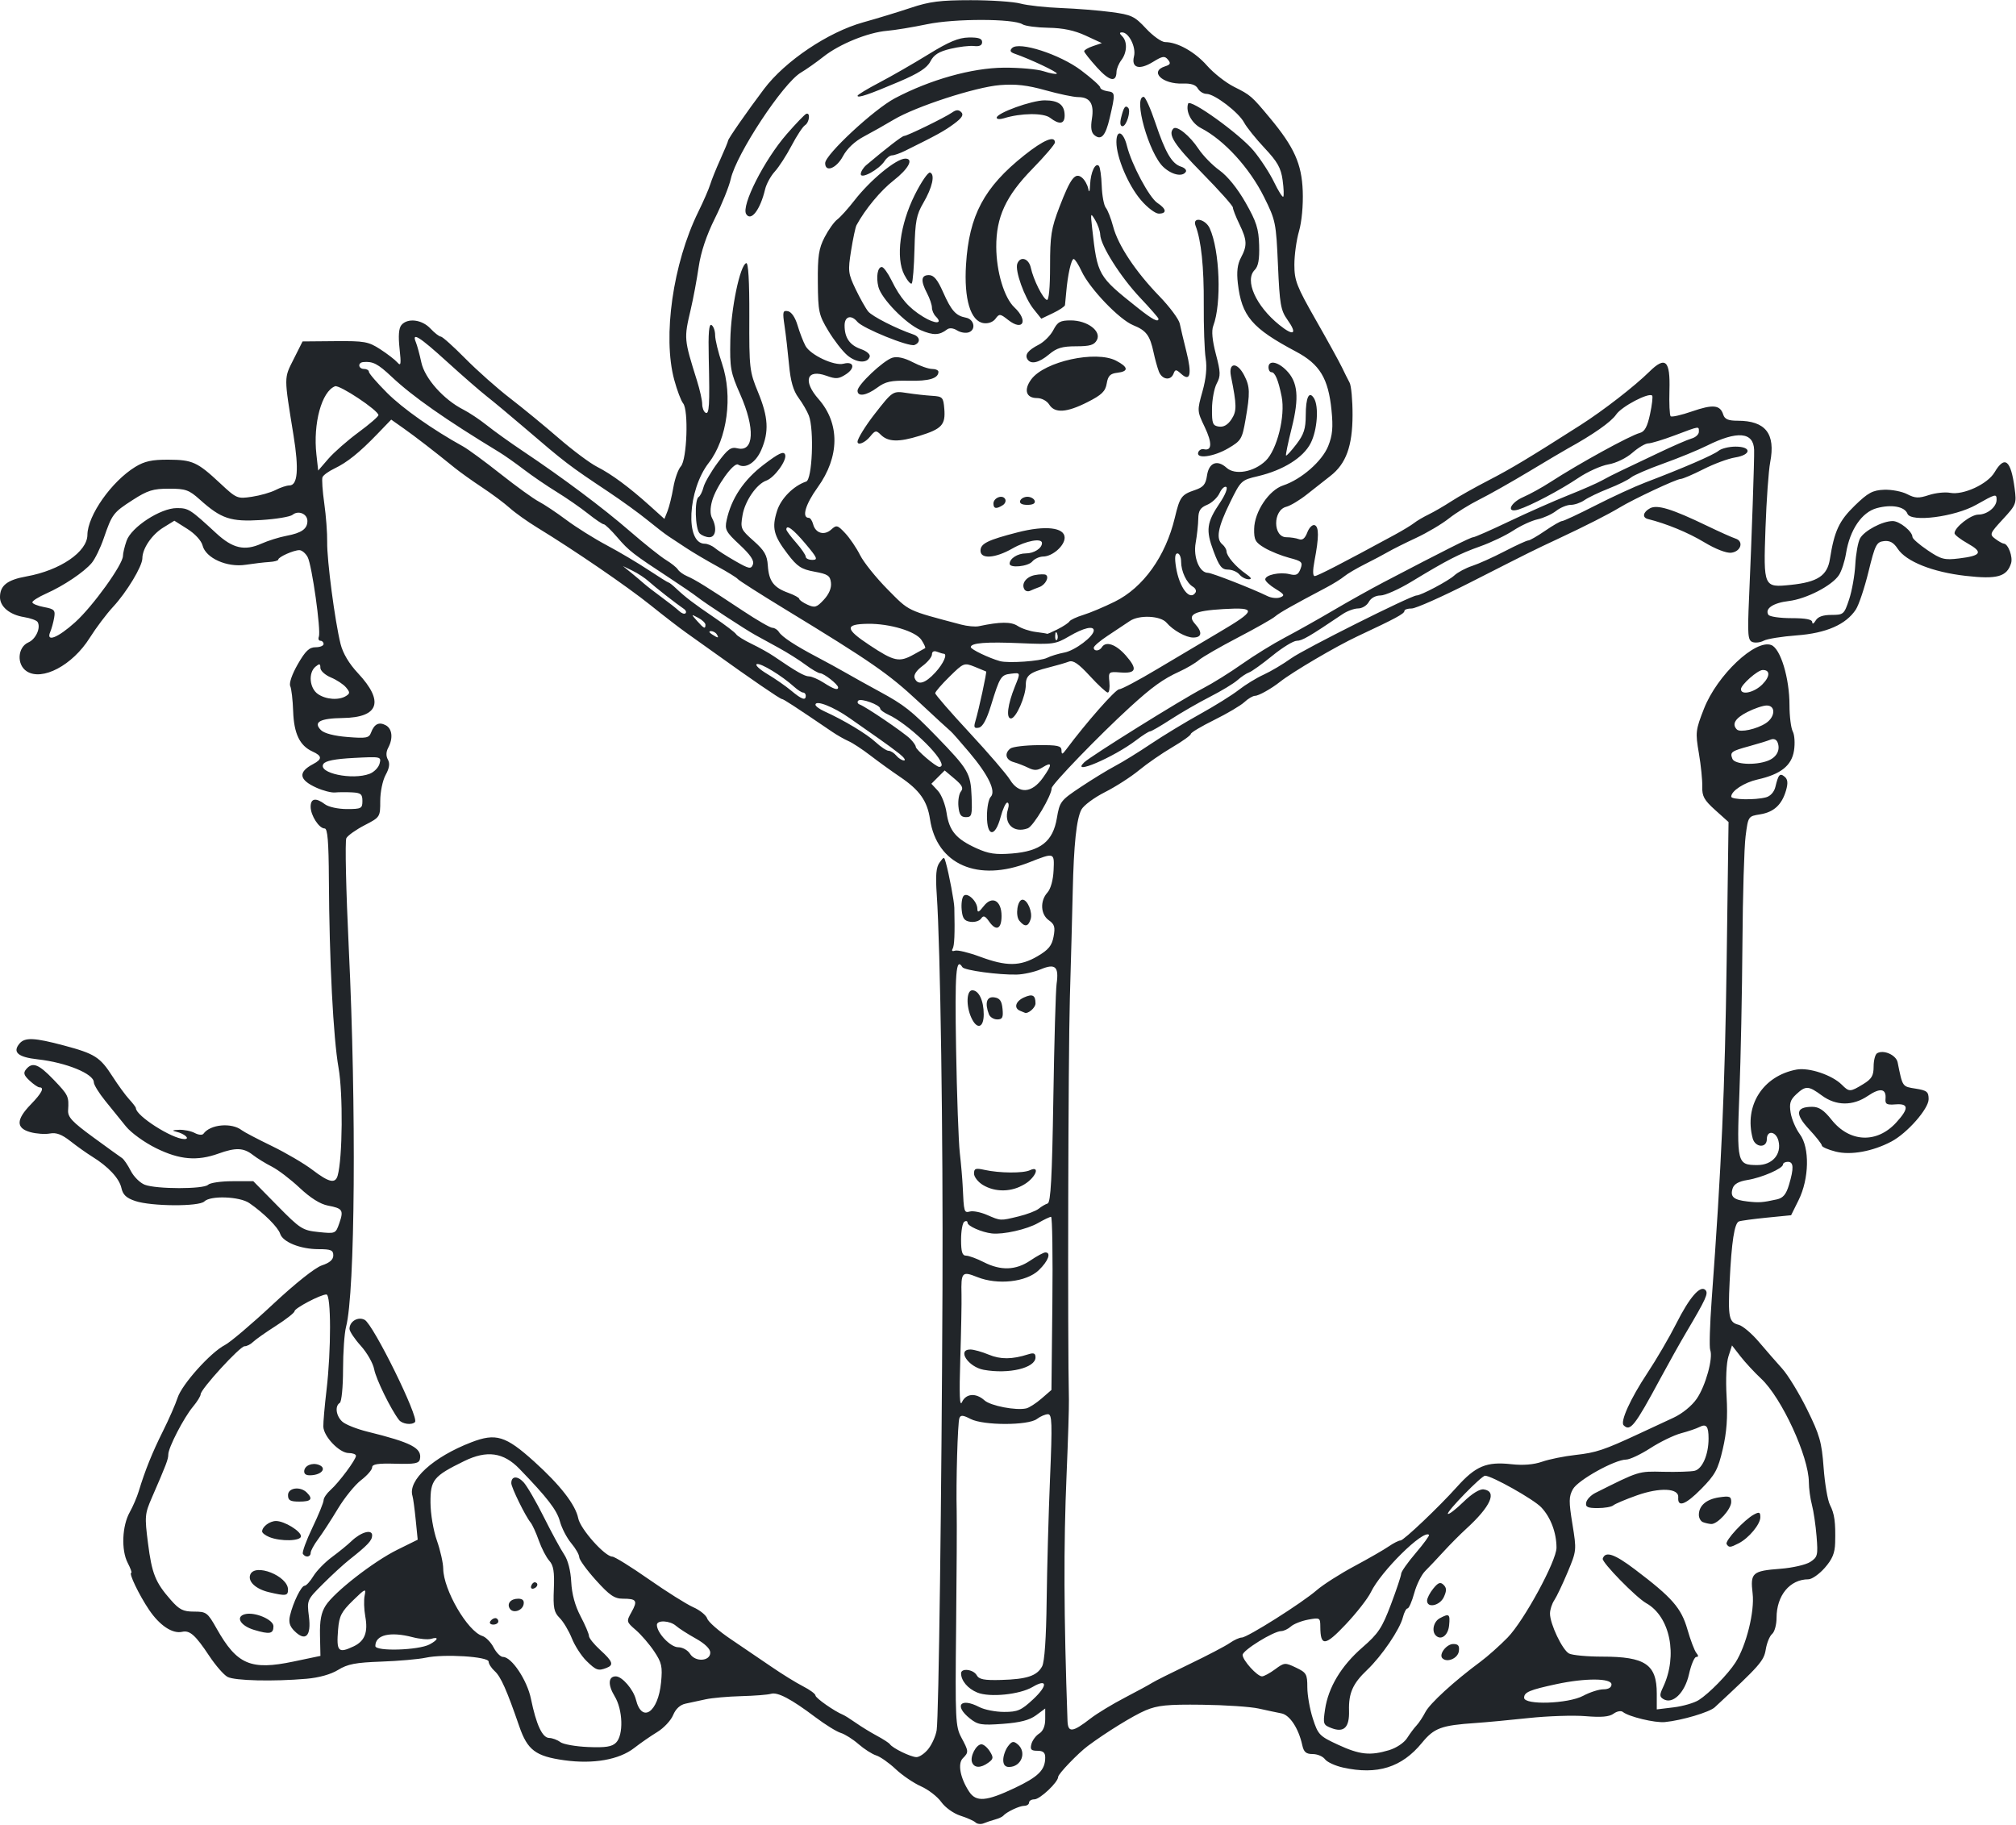 <?xml version="1.0" encoding="UTF-8" standalone="no"?>
<svg
   xmlns:dc="http://purl.org/dc/elements/1.1/"
   xmlns:cc="http://creativecommons.org/ns#"
   xmlns:rdf="http://www.w3.org/1999/02/22-rdf-syntax-ns#"
   xmlns:svg="http://www.w3.org/2000/svg"
   xmlns="http://www.w3.org/2000/svg"
   xmlns:sodipodi="http://sodipodi.sourceforge.net/DTD/sodipodi-0.dtd"
   xmlns:inkscape="http://www.inkscape.org/namespaces/inkscape"
   width="584.06"
   height="528.75"
   version="1.1"
   viewBox="0 0 584.062 528.75"
   id="svg4"
   sodipodi:docname="book-1299123.svg"
   inkscape:version="0.92.4 (5da689c313, 2019-01-14)">
  <defs
     id="defs8">
    <style
       id="style817"
       type="text/css">  .fil1 {fill:#FEFEFE} .fil0 {fill:black}  </style>
    <style
       id="style1098"
       type="text/css">  .fil0 {fill:#FEFEFE} .fil1 {fill:#282829}  </style>
  </defs>
  <sodipodi:namedview
     pagecolor="#ffffff"
     bordercolor="#666666"
     borderopacity="1"
     objecttolerance="10"
     gridtolerance="10"
     guidetolerance="10"
     inkscape:pageopacity="0"
     inkscape:pageshadow="2"
     inkscape:window-width="1366"
     inkscape:window-height="768"
     id="namedview6"
     showgrid="false"
     inkscape:pagecheckerboard="true"
     inkscape:zoom="0.315607"
     inkscape:cx="335.72284"
     inkscape:cy="432.57351"
     inkscape:window-x="1920"
     inkscape:window-y="312"
     inkscape:window-maximized="1"
     inkscape:current-layer="svg4" />
  <path
     d="m282.63 527.95c-0.501-0.465-2.486-1.348-4.411-1.963-1.962-0.627-4.386-2.363-5.517-3.951-1.109-1.558-3.753-3.602-5.875-4.544-2.122-0.941-5.429-3.19-7.348-4.998s-4.451-3.586-5.625-3.953c-1.174-0.367-3.478-1.838-5.12-3.27s-3.962-2.897-5.156-3.255c-1.194-0.359-4.491-2.4-7.327-4.536-7.056-5.315-10.971-7.376-12.902-6.791-0.896 0.271-4.773 0.576-8.615 0.676s-8.483 0.514-10.312 0.919c-1.83 0.405-4.434 0.966-5.786 1.247-1.591 0.33-2.871 1.504-3.626 3.326-0.642 1.549-2.699 3.747-4.572 4.886-1.873 1.138-4.882 3.221-6.687 4.628-4.382 3.417-11.873 4.734-20.272 3.563-8.314-1.158-10.667-2.934-13.048-9.846-3.615-10.493-5.341-14.372-7.103-15.966-0.971-0.879-1.765-2.119-1.765-2.756 0-1.471-12.98-2.28-18.235-1.137-2.037 0.443-7.822 0.951-12.855 1.129-7.436 0.263-9.78 0.712-12.505 2.396-2.097 1.296-5.535 2.262-9.177 2.577-9.625 0.834-20.794 0.568-22.873-0.545-1.075-0.575-3.453-3.304-5.285-6.064-4.018-6.054-5.636-7.494-7.855-6.993-2.813 0.635-6.53-1.835-9.596-6.378-2.906-4.305-5.984-10.723-5.143-10.723 0.245 0-0.228-1.302-1.051-2.893-1.903-3.679-1.619-10.698 0.591-14.645 0.926-1.654 2.105-4.396 2.619-6.094 1.82-6.006 3.921-11.22 7.025-17.428 1.728-3.456 3.632-7.8 4.232-9.653 1.26-3.889 9.567-13.146 13.699-15.265 1.547-0.793 7.764-6.066 13.817-11.718 6.605-6.168 12.32-10.71 14.297-11.362 2.247-0.741 3.293-1.659 3.293-2.889 0-1.513-0.682-1.802-4.249-1.802-5.266 0-10.382-2.049-11.149-4.464-0.598-1.885-4.771-6.036-8.935-8.889-2.815-1.929-11.265-2.237-13.027-0.475-1.526 1.526-15.33 1.443-19.999-0.12-2.598-0.87-3.595-1.806-4.03-3.785-0.611-2.78-3.796-6.199-8.455-9.072-1.547-0.954-4.373-2.96-6.28-4.459-2.526-1.984-4.149-2.594-5.976-2.245-1.379 0.264-3.932 0.086-5.673-0.394-4.178-1.154-4.142-3.622 0.117-8.007 3.206-3.301 4.051-4.966 2.521-4.966-0.418 0-1.706-0.88-2.86-1.956-1.661-1.547-1.87-2.233-0.999-3.281 1.83-2.205 3.614-1.531 7.966 3.011 4.293 4.481 4.456 4.823 4.202 8.849-0.126 1.99 1.127 3.34 7.272 7.834 4.083 2.986 7.845 5.701 8.359 6.033 0.515 0.332 1.647 1.993 2.518 3.691s2.704 3.514 4.074 4.035c3.406 1.295 17.026 1.301 18.319 8e-3 0.57-0.57 3.753-1.037 7.074-1.037h6.038l6.994 7.109c6.612 6.721 7.264 7.136 11.923 7.617 4.88 0.504 4.939 0.479 5.988-2.529 1.324-3.798 0.986-4.331-3.253-5.126-2.239-0.42-5.072-2.194-8.213-5.141-2.638-2.475-6.272-5.247-8.077-6.16-1.805-0.913-4.287-2.444-5.517-3.403-2.675-2.084-4.944-2.167-9.952-0.363-6.16 2.219-11.253 1.78-18.026-1.554-3.4-1.674-7.256-4.457-8.769-6.328-1.485-1.837-4.185-5.174-6-7.414s-3.299-4.651-3.299-5.358c0-2.466-8.007-5.744-16.256-6.655-5.71-0.631-7.368-2.055-5.297-4.551 1.554-1.872 4.286-1.758 12.898 0.539 8.967 2.391 10.468 3.351 14.104 9.018 1.594 2.485 3.762 5.451 4.818 6.593s1.92 2.283 1.92 2.535c0 2.214 10.468 8.908 14.016 8.962 1.827 0.028 0.132-1.539-2.297-2.123-1.387-0.334-1.188-0.479 0.765-0.56 1.452-0.06 3.509 0.357 4.572 0.926 1.068 0.571 2.194 0.668 2.517 0.215 1.957-2.745 8.179-3.308 11.122-1.007 0.64 0.5 4.531 2.543 8.648 4.54s9.427 5.113 11.799 6.924c4.809 3.671 6.635 4.083 7.317 1.652 1.423-5.076 1.573-23.723 0.251-31.219-1.528-8.66-2.673-30.99-2.799-54.562-0.058-10.951-0.374-14.765-1.223-14.765-1.627 0-4.063-3.779-4.063-6.302 0-2.44 1.524-2.696 4.164-0.699 1.014 0.767 3.816 1.376 6.328 1.376 4.184 0 4.508-0.169 4.508-2.344 0-1.989-0.461-2.366-3.047-2.492-1.676-0.082-3.891-0.067-4.922 0.033-1.031 0.1-3.432-0.519-5.335-1.375-5.106-2.297-5.426-4.505-0.993-6.84 2.712-1.428 2.665-2.366-0.185-3.664-3.685-1.679-5.362-5.178-5.582-11.647-0.11-3.24-0.491-6.523-0.846-7.296-0.381-0.829 0.514-3.425 2.182-6.328 2.214-3.854 3.332-4.922 5.152-4.922 1.279-4e-5 2.325-0.422 2.325-0.938 0-0.516-0.409-0.938-0.908-0.938s-0.707-0.527-0.461-1.172c0.669-1.752-2.003-20.745-3.245-23.066-0.592-1.107-1.675-2.013-2.406-2.013-1.663 0-6.105 1.985-6.105 2.729 0 0.304-1.16 0.619-2.578 0.7-1.418 0.081-4.508 0.444-6.866 0.806-5.417 0.832-11.571-1.928-12.494-5.603-0.346-1.378-2.191-3.387-4.382-4.77l-3.784-2.389-3.252 2.01c-3.277 2.026-6.019 6.071-6.019 8.881 0 2.287-4.534 9.807-8.467 14.042-1.915 2.062-4.968 6.114-6.782 9.002-4.996 7.952-13.792 12.611-18.27 9.677-2.958-1.938-2.648-6.988 0.513-8.367 2.152-0.939 3.654-4.29 2.65-5.914-0.294-0.475-2.073-1.114-3.954-1.419-4.118-0.668-6.938-3.009-6.938-5.758 0-3.38 2.092-5.021 7.685-6.024 9.732-1.747 17.601-7.11 17.642-12.023 0.047-5.622 7.014-15.513 13.888-19.716 2.656-1.624 4.833-2.098 9.536-2.076 7.027 0.033 8.416 0.665 15.043 6.848 4.746 4.429 4.977 4.527 9.197 3.894 2.381-0.357 5.474-1.241 6.873-1.965s3.19-1.315 3.979-1.315c2.407 0 2.79-4.65 1.197-14.506-2.796-17.294-2.797-16.436 0.027-22.056l2.591-5.156 9.375-0.082c8.568-0.075 9.698 0.127 13.125 2.344 2.062 1.334 4.301 3.059 4.974 3.832 1.02 1.171 1.125 0.497 0.629-4.034-0.4-3.659-0.226-5.884 0.531-6.797 1.763-2.124 5.934-1.634 8.396 0.987 1.211 1.289 2.571 2.344 3.021 2.344s3.647 2.863 7.102 6.361 9.28 8.667 12.942 11.484 9.991 8.012 14.062 11.542c4.072 3.53 9.091 7.278 11.153 8.328 4.234 2.155 9.308 5.908 15.388 11.381l4.138 3.725 0.903-2.271c0.497-1.249 1.254-4.328 1.683-6.843 0.429-2.515 1.411-5.27 2.183-6.122 1.765-1.95 2.274-16.287 0.648-18.246-0.596-0.718-1.753-3.781-2.572-6.807-3.397-12.552-0.372-33.718 6.95-48.627 1.519-3.094 3.081-6.68 3.471-7.969 0.39-1.289 1.714-4.571 2.942-7.293s2.234-5.152 2.234-5.4c0-0.538 5.487-8.424 10.411-14.963 6.108-8.111 18.59-16.499 28.751-19.321 3.984-1.107 10.197-3.002 13.807-4.212 5.367-1.8 8.523-2.2 17.328-2.202 5.921-6.9986e-4 12.409 0.441 14.417 0.982 2.008 0.541 7.289 1.121 11.735 1.29 4.446 0.169 10.987 0.693 14.536 1.165 5.895 0.784 6.769 1.197 10.112 4.781 2.013 2.158 4.501 3.923 5.53 3.923 3.575 0 8.628 2.837 12.122 6.807 1.933 2.196 5.465 4.966 7.849 6.157 4.795 2.395 5.077 2.64 10.434 9.078 6.984 8.394 9.158 13.242 9.455 21.083 0.157 4.138-0.287 8.933-1.079 11.655-0.74 2.543-1.345 6.918-1.345 9.723 0 4.566 0.65 6.24 6.219 16.002 3.42 5.996 6.822 12.168 7.56 13.715 0.738 1.547 1.736 3.545 2.219 4.44s0.868 5.114 0.857 9.375c-0.024 9.029-1.879 14.125-6.426 17.652-1.619 1.256-4.671 3.657-6.782 5.336s-4.808 3.296-5.992 3.594c-3.927 0.986-3.896 8.822 0.035 8.822 1.187 0 2.819 0.254 3.628 0.564 1.011 0.388 1.769-0.222 2.426-1.951 0.526-1.383 1.481-2.335 2.122-2.115 1.283 0.44 1.275 3.508-0.027 10.299-0.543 2.833-0.524 4.453 0.053 4.453 0.791 0 8.027-3.734 23.171-11.958 2.32-1.26 4.852-2.795 5.625-3.41 0.773-0.616 2.672-1.734 4.219-2.485s4.5-2.465 6.562-3.808 6.914-4.073 10.781-6.067c6.49-3.346 11.886-6.588 26.692-16.041 6.537-4.173 15.637-11.228 19.885-15.415 4.675-4.608 6.091-3.326 5.84 5.284-0.113 3.877 0.042 7.297 0.345 7.6 0.303 0.303 3.093-0.328 6.2-1.403 6.08-2.104 8.142-1.895 9.034 0.915 0.43 1.353 1.45 1.788 4.193 1.788 8.073 0 11.011 3.752 9.415 12.022-0.465 2.411-1.078 10.984-1.362 19.052-0.604 17.2-0.563 17.292 7.326 16.478 7.752-0.8 10.572-2.655 11.331-7.453 1.289-8.155 2.658-11.098 7.221-15.526 3.832-3.719 5.171-4.442 8.472-4.575 2.156-0.087 5.166 0.486 6.688 1.273 2.316 1.198 3.342 1.242 6.29 0.268 1.938-0.639 4.718-0.932 6.179-0.65 3.777 0.729 10.835-2.529 12.842-5.927 2.964-5.017 4.734-3.614 5.826 4.618 0.591 4.453 0.48 4.744-3.391 8.944-3.831 4.156-3.925 4.399-2.217 5.691 0.981 0.743 2.086 1.364 2.454 1.38 1.293 0.058 2.709 3.869 2.123 5.715-1.236 3.893-4.038 4.668-13.14 3.634-9.616-1.093-17.275-4.152-19.714-7.873-1.173-1.79-2.283-2.402-3.987-2.198-2.149 0.258-2.551 1.055-4.458 8.851-1.153 4.713-2.805 9.651-3.672 10.974-2.845 4.342-8.595 6.855-17.126 7.485-4.258 0.314-8.552 1.005-9.541 1.535-0.99 0.53-2.475 0.703-3.302 0.386-1.309-0.502-1.435-2.115-0.977-12.524 0.798-18.139 1.565-40.515 1.479-43.143-0.17-5.19-4.853-5.606-13.666-1.215-2.578 1.284-8.273 3.62-12.656 5.189-4.383 1.569-8.602 3.393-9.375 4.053-0.773 0.66-3.679 2.093-6.457 3.186s-5.93 2.602-7.005 3.355-2.859 1.369-3.963 1.369-3.015 0.789-4.245 1.753c-1.23 0.964-3.649 2.062-5.377 2.439-1.728 0.377-4.891 1.837-7.031 3.245s-6.452 3.469-9.582 4.581c-6.085 2.163-9.57 3.954-19.944 10.248-3.612 2.191-7.639 3.984-8.948 3.984-1.422 0-2.786 0.756-3.385 1.875-0.552 1.031-1.938 1.877-3.08 1.88-1.142 3e-3 -3.168 0.741-4.502 1.641-9.753 6.577-11.735 7.729-13.29 7.729-0.965 0-4.15 1.952-7.079 4.337s-5.958 4.557-6.734 4.827c-0.775 0.27-2.284 1.275-3.353 2.233s-4.655 3.129-7.969 4.823-8.431 4.644-11.371 6.555c-2.94 1.911-5.642 3.475-6.005 3.475s-2.142 1.131-3.954 2.513c-6.583 5.021-19.197 10.413-15.13 6.468 1.874-1.818 28.319-18.299 34.454-21.472 2.726-1.41 7.789-4.563 11.25-7.008s9.036-5.888 12.387-7.652c3.352-1.764 9.68-5.318 14.062-7.897 4.383-2.579 10.922-6.236 14.531-8.125 17.687-9.258 25.288-13.077 26.027-13.077 0.446 0 5.124-2.06 10.395-4.577s12.944-5.914 17.05-7.547 8.52-3.568 9.809-4.299 3.82-2.021 5.625-2.866c1.805-0.846 6.656-3.154 10.781-5.129s8.449-3.857 9.609-4.181c1.16-0.324 2.109-1.194 2.109-1.933 0-1.701 0.382-1.756-6.941 1.001-3.425 1.289-6.9 2.344-7.722 2.344-0.823 0-2.888 1.223-4.59 2.717-1.77 1.554-4.749 2.997-6.958 3.37-2.125 0.359-6.061 2.134-8.748 3.945-5.186 3.496-13.804 8.041-17.306 9.127-3.657 1.134-2.467-1.925 1.406-3.615 1.934-0.844 5.414-2.764 7.734-4.268 8.358-5.417 23.169-13.556 26.03-14.304 1.397-0.365 2.167-1.784 2.95-5.433 0.583-2.716 0.86-5.138 0.616-5.382-0.984-0.984-8.868 3.16-10.429 5.482-1.428 2.124-6.671 5.808-14.01 9.842-1.031 0.567-6.094 3.565-11.25 6.663s-11.652 6.765-14.435 8.15c-2.783 1.384-6.728 3.838-8.766 5.452-2.038 1.614-6.3 4.144-9.471 5.621s-6.819 3.299-8.109 4.049-4.33 2.359-6.758 3.576-5.121 2.807-5.985 3.532c-0.864 0.725-3.169 2.162-5.123 3.193-9.95 5.251-13.667 7.354-14.946 8.458-0.773 0.667-5.625 3.411-10.781 6.098s-10.219 5.609-11.25 6.494c-1.031 0.885-3.562 2.38-5.625 3.321-4.753 2.169-7.92 4.447-14.344 10.316-8.911 8.141-22.687 22.393-22.687 23.47 0 2.151-5.275 11.026-6.914 11.632-4.124 1.526-7.083-1.346-5.742-5.572 0.327-1.031 0.232-1.875-0.211-1.875-0.443 0-1.314 1.898-1.935 4.219-1.587 5.934-3.948 5.766-3.948-0.281 0-2.475 0.483-4.983 1.073-5.573 1.62-1.62-0.624-6.306-6.177-12.896-2.607-3.094-5.031-5.845-5.387-6.115-0.356-0.269-4.575-4.151-9.375-8.625-8.679-8.09-13.647-11.529-38.727-26.812-7.219-4.399-13.336-8.302-13.594-8.675-0.258-0.372-2.966-2.047-6.019-3.721s-7.061-4.045-8.906-5.268-4.154-2.744-5.128-3.379c-0.975-0.635-3.717-2.745-6.094-4.688-2.377-1.943-7.485-5.642-11.353-8.22-11.528-7.684-12.358-8.319-24.472-18.7-3.921-3.36-8.742-7.375-10.714-8.922-1.972-1.547-7.181-6.082-11.574-10.078-7.992-7.269-10.289-8.703-9.006-5.625 0.376 0.902 1.091 3.539 1.59 5.859 0.994 4.624 6.454 10.755 12.16 13.653 1.711 0.869 4.798 2.93 6.861 4.579s6.703 4.974 10.312 7.388c11.652 7.794 23.255 16.478 31.07 23.253 4.198 3.639 8.898 7.386 10.445 8.327 1.547 0.941 3.11 2.192 3.474 2.781 0.364 0.589 1.57 1.46 2.68 1.935 2.327 0.996 5.809 3.156 16.17 10.034 4.076 2.706 7.917 4.92 8.536 4.922 0.619 9.3e-4 1.463 0.54 1.875 1.197 0.902 1.437 4.727 3.951 11.062 7.273 2.578 1.352 6.375 3.432 8.438 4.623s6.408 3.605 9.656 5.366c7.095 3.845 9.306 5.585 16.437 12.937 9.318 9.606 9.969 10.717 10.233 17.444 0.214 5.46 0.065 6.007-1.639 6.007-1.438 0-1.944-0.724-2.173-3.108-0.164-1.71 0.164-3.666 0.73-4.347 0.786-0.947 0.352-1.808-1.844-3.656l-2.872-2.417-1.926 1.926-1.926 1.926 1.879 2.025c1.034 1.114 2.169 3.995 2.523 6.404 0.767 5.216 2.751 7.569 8.643 10.253 3.517 1.602 5.562 1.905 10.292 1.526 8.303-0.666 11.869-3.471 13.017-10.238 0.813-4.796 1.074-5.135 6.939-9.041 3.352-2.232 7.836-4.974 9.965-6.094 2.129-1.119 6.77-3.985 10.312-6.367 3.543-2.382 9.951-6.273 14.241-8.645 4.29-2.372 9.352-5.531 11.25-7.018s5.138-3.471 7.2-4.408c2.062-0.937 5.666-3.078 8.008-4.758 3.686-2.645 34.697-18.182 36.291-18.182 1.262 0 9.246-4.231 10.932-5.794 0.986-0.914 3.307-2.155 5.156-2.759 1.849-0.604 6.088-2.512 9.419-4.241s6.419-3.144 6.862-3.144c0.443 0 2.645-1.266 4.893-2.812s4.455-2.812 4.904-2.812c0.449 0 4.803-2.035 9.675-4.523s11.389-5.486 14.483-6.663c10.882-4.141 19.703-7.959 21.168-9.161 0.814-0.668 3.029-1.215 4.922-1.215 4.729 0 4.618 2.385-0.147 3.147-1.974 0.316-6.087 1.841-9.141 3.389-3.054 1.548-6.027 2.821-6.607 2.827-1.228 0.014-13.582 5.8-17.695 8.287-3.288 1.989-9.902 5.348-17.812 9.049-7.205 3.37-7.504 3.518-25.312 12.577-8.25 4.196-15.949 7.623-17.109 7.615-1.16-8e-3 -2.109 0.311-2.109 0.709 0 0.801-2.47 2.136-13.594 7.345-6.233 2.919-18.846 10.337-22.5 13.234-2.463 1.952-6.143 4.01-7.172 4.01-0.629 0-2.015 0.816-3.08 1.813-1.065 0.997-4.994 3.323-8.732 5.169s-6.797 3.673-6.797 4.061-2.426 2.128-5.391 3.867-7.302 4.738-9.639 6.665c-2.337 1.927-6.779 4.78-9.871 6.341-3.092 1.561-6.152 3.829-6.799 5.039-1.431 2.677-2.216 10.079-2.519 23.763-0.126 5.672-0.499 19.594-0.831 30.938-0.479 16.414-0.676 99.27-0.276 116.25 0.049 2.062-0.253 11.766-0.671 21.562-0.885 20.768-0.811 40.946 0.264 71.455 0.125 3.548 1.42 3.415 6.717-0.693 1.831-1.42 6.261-4.109 9.844-5.975s7.147-3.803 7.921-4.304c0.773-0.501 5.646-2.945 10.827-5.433 5.181-2.488 10.443-5.239 11.693-6.115 1.25-0.875 2.821-1.592 3.49-1.592 1.602 0 17.38-9.968 21.702-13.71 1.86-1.611 6.757-4.737 10.882-6.946 4.125-2.21 8.62-4.794 9.989-5.743 1.369-0.949 2.912-1.726 3.429-1.726 0.908 0 11.117-9.695 16.289-15.469 5.464-6.1 8.605-7.415 15.807-6.619 3.405 0.376 6.481 0.128 8.906-0.72 2.038-0.712 6.38-1.593 9.65-1.956 6.016-0.669 8.284-1.426 18.429-6.149 3.094-1.44 7.582-3.526 9.973-4.636 2.566-1.19 5.333-3.445 6.749-5.5 2.569-3.727 4.801-11.792 3.907-14.121-0.299-0.778-0.107-7.351 0.426-14.607 2.84-38.672 3.833-61.08 4.333-97.799l0.551-40.544-3.857-3.462c-3.217-2.888-3.84-4.016-3.756-6.8 0.055-1.835-0.389-6.193-0.986-9.683-1.032-6.027-0.957-6.674 1.487-12.904 3.804-9.697 14.904-20.186 19.496-18.424 2.683 1.03 5.271 9.576 5.271 17.411 0 3.22 0.429 6.656 0.954 7.636s0.682 3.482 0.349 5.561c-0.694 4.338-3.847 6.832-10.539 8.336-3.874 0.87-7.639 3.32-7.639 4.968 0 0.909 6.929 1.045 10.088 0.199 1.272-0.341 2.355-1.555 2.708-3.034 0.86-3.605 1.293-4.08 2.677-2.932 0.901 0.747 1.015 1.829 0.414 3.925-1.196 4.171-3.523 6.334-7.498 6.97-3.475 0.556-3.484 0.57-4.227 6.314-0.409 3.166-0.823 17.148-0.918 31.07-0.096 13.922-0.491 33.438-0.877 43.37-0.792 20.329-0.662 20.849 5.227 20.849 4.325 0 7.058-3.154 6.086-7.024-0.701-2.792-3.367-3.168-3.367-0.476 0 2.658-3.373 2.465-4.097-0.234-2.54-9.477 2.951-18.098 12.69-19.925 3.6-0.675 10.317 1.57 13.139 4.392 2.127 2.127 2.42 2.12 6.158-0.159 2.491-1.519 3.047-2.448 3.047-5.097 0-1.782 0.446-3.515 0.991-3.852 1.851-1.144 5.532 0.476 5.967 2.625 1.459 7.205 1.307 6.984 5.217 7.609 3.281 0.525 3.763 0.916 3.763 3.056 0 2.783-6.212 9.851-10.781 12.266-5.443 2.877-11.763 4.023-16.128 2.924-2.215-0.558-4.028-1.351-4.028-1.762s-1.677-2.546-3.726-4.743c-4.127-4.426-3.826-6.474 0.95-6.474 1.933 0 3.393 0.977 5.574 3.731 5.234 6.608 13.151 6.952 18.756 0.816 3.71-4.062 3.646-5.556-0.225-5.253-2.54 0.198-3.019-0.072-2.88-1.623 0.265-2.959-1.544-3.258-5.102-0.844-4.379 2.972-9.226 2.933-13.347-0.107-3.874-2.858-4.68-2.894-7.425-0.338-1.743 1.624-2.049 2.645-1.609 5.36 0.299 1.845 1.496 4.633 2.659 6.197 2.897 3.895 2.725 12.876-0.365 19.104l-2.166 4.365-7.031 0.697c-3.867 0.383-7.506 0.877-8.085 1.097-1.303 0.495-2.126 5.825-2.691 17.424-0.505 10.375-0.202 11.817 2.627 12.527 1.153 0.289 3.775 2.504 5.826 4.921s5.099 5.914 6.773 7.77 4.918 7.172 7.209 11.813c3.664 7.423 4.24 9.452 4.791 16.875 0.344 4.641 1.17 9.492 1.834 10.781 1.328 2.577 1.663 5.019 1.507 10.983-0.079 2.993-0.81 4.756-3.013 7.266-1.6 1.823-3.731 3.314-4.734 3.314-5.367 0-9.231 4.679-9.231 11.179 0 1.975-0.579 4.071-1.286 4.658-0.707 0.587-1.536 2.607-1.841 4.488-0.537 3.312-1.697 4.627-14.774 16.752-1.547 1.434-9.519 3.799-14.443 4.284-2.873 0.283-10.496-1.555-12.19-2.939-0.517-0.423-1.72-0.198-2.672 0.498-1.247 0.912-3.522 1.116-8.126 0.73-3.517-0.295-10.963-0.048-16.547 0.549-5.584 0.597-12.473 1.241-15.309 1.433-9.956 0.671-12.013 1.432-15.557 5.758-5.83 7.115-12.93 9.34-22.825 7.153-2.29-0.506-4.657-1.595-5.26-2.419-0.603-0.825-2.202-1.499-3.553-1.499-1.918 0-2.581-0.565-3.022-2.578-1.064-4.855-3.609-8.738-6.033-9.203-1.289-0.247-4.264-0.879-6.61-1.404-2.346-0.525-9.729-1.021-16.406-1.102-10.05-0.122-12.866 0.159-16.359 1.634-3.517 1.485-11.422 6.357-16.726 10.309-2.841 2.117-8.586 8.107-8.586 8.953 0 1.539-5.269 6.516-6.898 6.516-0.847 0-1.539 0.422-1.539 0.938 0 0.516-0.639 0.938-1.419 0.938-1.382 0-5.141 1.789-6.081 2.895-0.258 0.303-1.312 0.783-2.344 1.065-1.031 0.283-2.52 0.783-3.308 1.11-0.788 0.328-1.843 0.215-2.344-0.249zm11.331-9.973c6.911-3.28 8.851-5.219 8.851-8.849 0-1.421-0.601-1.937-2.256-1.937-1.822 0-2.158-0.374-1.747-1.947 0.28-1.071 1.295-2.438 2.256-3.038 1.129-0.705 1.747-2.182 1.747-4.175v-3.084l-2.656 1.964c-1.909 1.411-4.612 2.108-9.609 2.477-6.182 0.456-7.24 0.286-9.532-1.535-4.716-3.747-2.746-6.167 2.705-3.324 1.477 0.77 4.705 1.403 7.175 1.406 3.932 5e-3 4.979-0.451 8.432-3.672 4.253-3.967 4.154-6.113-0.165-3.562-3.752 2.216-12.471 3.092-16.045 1.612-2.754-1.141-4.681-3.429-4.681-5.561 0-1.589 3.568-1.157 4.522 0.546 0.685 1.224 2.162 1.51 7.102 1.374 7.441-0.205 10.383-1.184 11.862-3.948 0.7-1.309 1.175-8.222 1.307-19.029 0.114-9.336 0.555-25.306 0.98-35.489 0.668-15.999 0.586-18.516-0.602-18.516-0.756 0-2.194 0.619-3.195 1.376-2.544 1.924-15.505 1.922-19.227-3e-3 -2.204-1.139-2.878-1.188-3.24-0.234-0.496 1.306-0.998 18.646-0.781 26.986 0.074 2.836-9.3e-4 17.977-0.166 33.646-0.281 26.667-0.185 28.706 1.506 31.861 2.167 4.044 2.185 4.293 0.436 6.042-1.543 1.543-0.752 5.723 1.828 9.66 2.018 3.08 4.988 2.844 13.191-1.048zm-12.344-7.431c-0.646-1.684 1.199-5.229 2.722-5.229 0.631 0 1.721 0.918 2.422 2.041 1.114 1.784 1.061 2.196-0.422 3.281-2.207 1.614-4.081 1.577-4.721-0.092zm9.038-0.776c0.016-1.16 0.636-2.91 1.377-3.889 1.114-1.472 1.596-1.573 2.783-0.588 2.745 2.278 1.108 6.587-2.502 6.587-1.134 0-1.678-0.692-1.658-2.109zm-21.685-3.142c1.055-1.341 2.132-3.767 2.393-5.391 0.591-3.673 1.436-67.847 1.687-128.11 0.184-44.179-0.609-98.668-1.658-113.92-0.387-5.633-0.187-7.964 0.802-9.316 1.3-1.778 1.325-1.778 1.824 0.013 0.959 3.444 2.42 11.196 2.463 13.066 0.173 7.617 0.029 11.046-0.502 11.905-0.356 0.576-0.067 0.8 0.688 0.531 0.716-0.255 3.989 0.534 7.273 1.753 7.642 2.838 11.614 2.804 16.642-0.143 3.189-1.869 4.157-3.054 4.652-5.689 0.516-2.749 0.278-3.572-1.367-4.724-2.409-1.688-2.613-5.61-0.417-8.037 0.948-1.048 1.658-3.608 1.786-6.437 0.234-5.219 0.292-5.2-7.11-2.292-14.83 5.827-26.722 0.631-28.696-12.536-0.793-5.286-3.017-8.422-8.684-12.247-2.386-1.611-6.237-4.389-8.557-6.174s-5.174-3.661-6.342-4.169c-1.168-0.508-3.277-1.707-4.688-2.665-10.995-7.467-14.181-9.544-14.639-9.544-0.507 0-9.228-5.976-19.549-13.394-2.717-1.953-6.416-4.589-8.221-5.858-1.805-1.269-6.445-4.849-10.312-7.955-6.755-5.425-21.987-15.855-32.812-22.468-2.836-1.732-6.422-4.289-7.969-5.681s-5.133-4.065-7.969-5.94-6.422-4.435-7.969-5.689c-5.895-4.781-11.38-9.015-14.817-11.441l-3.567-2.517-3.992 4.143c-5.219 5.416-8.756 8.261-12.479 10.036-1.668 0.795-3.216 1.925-3.44 2.51s0.008 3.997 0.518 7.58c0.509 3.584 0.888 8.626 0.842 11.204-0.093 5.185 2.241 22.952 3.876 29.515 0.677 2.716 2.455 5.707 5.028 8.458 7.679 8.21 6.115 12.852-4.38 12.999-6.648 0.094-8.636 1.197-6.323 3.509 0.935 0.935 3.824 1.686 7.675 1.995 5.452 0.438 6.252 0.289 6.83-1.272 0.924-2.498 2.296-3.187 4.256-2.138 1.889 1.011 2.191 3.778 0.714 6.538-0.633 1.182-0.662 2.389-0.082 3.425 0.626 1.119 0.427 2.452-0.663 4.441-0.866 1.579-1.558 4.923-1.558 7.529 0 4.655-0.032 4.704-4.529 7.031-2.491 1.289-4.871 2.977-5.289 3.75-0.418 0.773-0.102 15.117 0.703 31.875 2.223 46.291 1.838 99.721-0.79 109.69-0.476 1.805-0.868 7.37-0.871 12.367-0.003 5.04-0.423 9.343-0.943 9.665-1.483 0.916-1.094 3.787 0.737 5.444 0.921 0.834 4.191 2.136 7.266 2.894 12.788 3.152 15.868 4.76 15.216 7.948-0.258 1.263-1.483 1.494-7.078 1.339-5.103-0.142-6.766 0.119-6.766 1.061 0 0.687-1.444 2.35-3.209 3.696s-4.796 5.088-6.736 8.314-4.504 7.172-5.697 8.768c-1.194 1.596-2.17 3.389-2.17 3.984 0 1.258-1.535 1.454-2.256 0.287-0.271-0.438 0.97-3.847 2.757-7.576 1.787-3.729 3.249-7.313 3.249-7.965 0-0.652 0.906-1.988 2.012-2.97 2.432-2.158 7.363-8.785 7.363-9.895 0-0.438-0.951-0.797-2.112-0.797-2.672 0-7.247-4.769-7.343-7.654-0.04-1.204 0.376-5.986 0.925-10.627 1.367-11.569 1.344-27.656-0.039-27.656-1.665 0-9.243 3.989-9.243 4.865 0 0.431-2.426 2.333-5.391 4.227s-5.948 3.998-6.63 4.676c-0.681 0.678-1.78 1.232-2.442 1.232-1.349 0-12.726 12.436-12.726 13.911 0 0.52-0.998 2.138-2.218 3.595-2.663 3.181-7.157 11.871-7.157 13.837 0 1.392-0.567 2.884-4.766 12.534-2.039 4.687-2.103 5.436-1.122 13.125 1.137 8.909 2.13 11.386 6.608 16.487 2.49 2.836 3.586 3.386 6.744 3.386 3.574 0 3.917 0.258 6.565 4.952 5.874 10.408 9.862 12.114 22.247 9.514l7.803-1.637-0.128-5.902c-0.094-4.334 0.34-6.635 1.633-8.662 2.506-3.93 13.846-12.764 20.78-16.188l5.894-2.911-0.577-5.755c-0.317-3.165-0.737-6.27-0.933-6.9-1.417-4.563 5.96-11.294 17.064-15.569 7.096-2.732 9.918-1.868 18.164 5.564 7.566 6.819 12.004 12.534 12.792 16.473 0.622 3.112 7.714 11.076 9.88 11.094 0.658 6e-3 5.415 2.959 10.572 6.563s10.948 7.246 12.87 8.093c1.922 0.847 3.745 2.328 4.051 3.291s3.374 3.645 6.817 5.958 8.751 5.918 11.793 8.011c3.042 2.092 7.156 4.633 9.141 5.645s3.609 2.213 3.609 2.667c0 0.73 5.469 4.562 7.969 5.583 0.516 0.211 2.201 1.272 3.746 2.359s4.287 2.767 6.094 3.734c1.807 0.967 3.496 2.066 3.754 2.442 0.792 1.156 6.003 3.692 7.666 3.731 0.865 0.021 2.436-1.06 3.491-2.401zm-183.69-34.159c-1.365-1.365-1.706-2.559-1.268-4.432 0.887-3.789 3.269-8.658 4.237-8.658 0.464 0 1.611-1.26 2.547-2.799s3.356-4.019 5.377-5.511c2.021-1.491 4.551-3.555 5.622-4.586 2.762-2.66 6.022-3.579 6.022-1.698 0 1.483-1.255 2.82-6.659 7.094-1.63 1.289-5.055 4.436-7.611 6.992-4.643 4.645-4.646 4.653-4.042 9.489 0.705 5.643-1.015 7.316-4.223 4.108zm-11.676-0.303c-3.955-1.188-5.47-3.806-2.631-4.547 2.811-0.734 8.248 1.563 8.248 3.484 0 2.228-1.066 2.429-5.617 1.062zm4.342-10.91c-3.857-0.911-6.205-3.104-5.445-5.085 1.318-3.434 10.939 0.368 10.939 4.322 0 1.825-0.627 1.912-5.494 0.762zm0.104-15.968c-1.16-0.466-2.109-1.199-2.109-1.628 0-1.378 2.196-3.03 4.027-3.03 2.422 0 7.223 2.939 7.223 4.421 0 1.402-5.864 1.555-9.141 0.237zm5.391-12.158c0-2.147 3.551-2.637 5.438-0.75 1.886 1.886 1.279 2.625-2.156 2.625-2.656 0-3.281-0.357-3.281-1.875zm4.688-6.869c0-1.65 2.266-2.657 4.258-1.893 2.163 0.83 1.101 2.626-1.752 2.964-1.707 0.202-2.506-0.14-2.506-1.072zm27.451-14.928c-2.357-3.057-6.647-11.817-7.175-14.653-0.325-1.743-2.067-4.803-3.871-6.8s-3.28-4.211-3.28-4.92c0-2.165 2.479-3.638 4.395-2.612 2.525 1.351 15.829 28.37 14.583 29.616-0.953 0.953-3.72 0.578-4.652-0.631zm171.01-144.34c-1.181-1.685-1.683-1.875-2.352-0.888-0.468 0.69-1.857 1.111-3.088 0.938-1.778-0.251-2.3-0.966-2.54-3.482-0.166-1.741 0.093-3.561 0.576-4.045 1.107-1.107 3.937 1.578 3.966 3.762 0.016 1.216 0.433 1.041 1.836-0.77 2.436-3.146 5.175-1.644 5.175 2.837 0 3.798-1.562 4.519-3.573 1.649zm8.739-0.255c-1.252-1.509-0.565-6.106 0.912-6.106 1.451 0 2.977 3.679 2.348 5.66-0.698 2.198-1.693 2.334-3.26 0.446zm107.08 240.28c2.136-0.64 4.372-2.136 5.253-3.516 0.844-1.321 2.077-2.969 2.74-3.662 0.663-0.693 1.809-2.428 2.547-3.854 1.303-2.521 8.345-8.96 15.953-14.59 2.059-1.524 5.601-4.674 7.871-7.002 4.74-4.859 14.166-22.182 14.166-26.033 0-4.348-1.708-8.858-4.435-11.714-2.231-2.336-14.34-9.141-16.267-9.141-1.037 0-11.282 10.517-10.757 11.042 0.259 0.259 2.275-1.287 4.48-3.436 2.482-2.419 4.719-3.808 5.874-3.647 4.001 0.558 2.069 4.926-5.052 11.418-1.752 1.598-4.705 4.569-6.562 6.603-1.857 2.034-4.252 4.565-5.322 5.625s-2.496 3.93-3.169 6.38c-0.673 2.449-1.544 4.453-1.937 4.453-0.393 0-1.003 1.16-1.356 2.578-0.868 3.486-6.123 11.22-10.35 15.234-4.172 3.962-5.399 6.725-5.253 11.836 0.137 4.82-1.451 6.409-5.042 5.043-2.44-0.928-2.531-1.185-1.907-5.411 0.947-6.415 4.688-12.636 10.792-17.944 4.653-4.047 5.719-5.651 8.3-12.49 1.629-4.316 2.962-8.319 2.962-8.895 0-0.576 1.894-3.267 4.209-5.979s4.05-5.089 3.856-5.283c-1.607-1.607-13.932 10.555-16.848 16.623-0.867 1.805-4.133 5.99-7.259 9.3-6.01 6.366-7.35 6.488-7.381 0.674-0.014-2.589-0.137-2.66-3.53-2.03-1.934 0.359-4.182 1.25-4.996 1.979-0.814 0.73-2.08 1.331-2.812 1.336-2.202 0.015-11.176 5.559-11.176 6.904 0 1.543 4.222 6.212 5.618 6.212 0.561 0 2.268-0.922 3.793-2.05 2.673-1.976 2.89-1.994 6.056-0.484 3.018 1.439 3.283 1.899 3.283 5.692 0 2.269 0.718 6.349 1.595 9.065 1.506 4.663 1.912 5.085 7.266 7.565 6.302 2.918 9.306 3.243 14.797 1.598zm15.478-26.626c-1.118-1.118 1.181-4.135 3.151-4.135 1.442 0 1.834 0.515 1.608 2.109-0.292 2.058-3.402 3.382-4.758 2.026zm-1.915-6.603c-1.275-1.275-0.636-4.041 1.156-4.999 2.729-1.46 3.019-1.238 2.699 2.069-0.28 2.898-2.329 4.456-3.855 2.931zm-2.532-10.085c0-0.716 0.814-2.298 1.808-3.516 1.43-1.75 2.053-1.973 2.975-1.067 0.899 0.883 0.918 1.69 0.087 3.516-1.148 2.521-4.87 3.336-4.87 1.067zm-234.97 41.137c2.217-2.217 1.998-9.525-0.404-13.465-2.003-3.285-1.859-5.744 0.336-5.744 1.829 0 5.104 3.789 5.84 6.758 1.718 6.923 6.437 3.686 7.276-4.991 0.446-4.615 0.201-5.724-1.988-9.002-1.373-2.056-3.763-4.834-5.31-6.173-2.771-2.398-2.789-2.476-1.257-5.223 1.84-3.297 1.469-3.869-2.507-3.869-2.441 0-3.86-0.974-7.812-5.358-2.656-2.947-4.83-5.945-4.83-6.662 0-0.717-1.044-2.544-2.319-4.06s-2.749-4.353-3.274-6.304c-0.89-3.306-3.612-6.842-11.725-15.23-4.634-4.791-9.437-5.465-16.013-2.248-8.928 4.368-9.798 5.441-9.763 12.038 0.017 3.247 0.828 8.057 1.844 10.948 0.998 2.836 1.828 6.515 1.844 8.176 0.062 6.136 7.035 18.132 11.332 19.496 1.014 0.322 2.483 1.821 3.264 3.331s2.011 2.746 2.734 2.746c2.493 0 6.978 6.729 8.085 12.131 1.54 7.516 3.3 11.302 5.271 11.336 0.929 0.016 2.378 0.555 3.221 1.196 0.843 0.642 4.479 1.287 8.079 1.434 5.064 0.207 6.893-0.079 8.076-1.263zm-8.562-23.681c-1.461-1.428-3.369-4.376-4.238-6.55-0.87-2.174-2.458-4.829-3.529-5.9-1.658-1.658-1.909-2.906-1.685-8.387 0.204-4.995-0.092-6.831-1.321-8.19-0.871-0.963-2.234-3.592-3.028-5.842-0.794-2.25-1.872-4.607-2.395-5.238-1.482-1.786-5.577-10.137-5.582-11.382-7e-3 -2.075 1.749-2.217 3.548-0.286 0.984 1.056 3.628 5.6 5.877 10.099 2.249 4.498 4.893 9.367 5.875 10.819 1.109 1.639 1.891 4.661 2.061 7.969 0.18 3.5 1.108 6.911 2.704 9.941 1.337 2.537 2.43 5.106 2.43 5.709s1.477 2.44 3.281 4.083c3.638 3.31 3.995 4.341 1.798 5.184-2.393 0.918-2.999 0.707-5.797-2.028zm-27.877-11.465c0.319-0.516 0.976-0.938 1.462-0.938s0.882 0.422 0.882 0.938c0 0.516-0.658 0.938-1.462 0.938s-1.201-0.422-0.882-0.938zm5.657-3.698c-0.905-1.464 0.286-2.864 2.436-2.864 1.289 0 1.789 0.517 1.575 1.63-0.36 1.868-3.098 2.711-4.01 1.235zm6.202-6.567c0.206-0.619 0.681-1.093 1.055-1.055 1.121 0.116 0.904 1.402-0.305 1.805-0.619 0.206-0.956-0.131-0.75-0.75zm338.27 33.063c3.034-1.943 8.487-7.522 10.624-10.87 3.142-4.922 5.591-14.764 4.975-20-0.707-6.012-0.109-6.541 8.094-7.167 3.48-0.266 7.358-1.158 8.616-1.982 2.122-1.391 2.254-1.927 1.818-7.374-0.259-3.231-0.864-7.351-1.346-9.155-0.481-1.805-0.882-4.758-0.891-6.562-0.035-7.434-7.872-24.44-13.825-30-1.932-1.805-4.622-4.708-5.978-6.452l-2.465-3.171-1.026 3.171c-0.605 1.868-0.827 6.638-0.54 11.608 0.351 6.1 0.045 10.326-1.107 15.254-1.391 5.951-2.182 7.415-6.233 11.53-4.536 4.608-6.917 5.478-6.663 2.434 0.222-2.661-5.325-2.92-11.982-0.559-3.276 1.162-6.358 2.466-6.848 2.898-0.49 0.432-2.525 0.786-4.522 0.786-2.926 0-3.571-0.312-3.321-1.608 0.17-0.885 1.361-2.135 2.647-2.78 12.764-6.396 12.441-6.295 19.681-6.129 3.867 0.089 7.938-0.037 9.047-0.28 2.259-0.495 4.078-4.662 4.078-9.343 0-3.594-0.636-4.385-2.679-3.33-0.847 0.437-3.227 1.244-5.29 1.793s-6.056 2.487-8.875 4.306-5.983 3.312-7.031 3.316c-3.295 0.013-13.943 5.929-15.419 8.567-1.2 2.145-1.22 3.517-0.146 10.128 1.23 7.571 1.216 7.708-1.385 13.925-1.445 3.453-3.186 7.111-3.87 8.128-0.683 1.017-1.243 2.756-1.243 3.865 0 3.014 3.586 10.538 5.514 11.57 0.928 0.497 5.258 0.903 9.621 0.903 12.478 0 15.802 2.253 15.802 10.712v4.576l4.9-0.597c2.695-0.328 5.964-1.279 7.266-2.112zm-10.279-0.291c-1.104-0.683-1.114-1.226-0.061-3.455 4.314-9.132 2.053-20.414-4.869-24.304-2.978-1.673-12.96-11.891-12.619-12.916 0.755-2.268 3.367-1.39 9.354 3.142 10.791 8.169 13.397 11.15 15.183 17.37 0.889 3.094 2.049 6.152 2.579 6.797 0.662 0.805 0.656 1.172-0.021 1.172-0.542 0-1.491 2.261-2.11 5.025-1.209 5.403-4.758 8.825-7.437 7.169zm18.346-44.884c-0.57-0.922 5.108-7.07 7.92-8.575 1.534-0.821 1.848-0.69 1.848 0.773 0 2.049-3.311 6.045-6.266 7.564-2.464 1.266-2.85 1.292-3.501 0.237zm-6.873-6.369c-0.645-0.26-1.172-1.201-1.172-2.091 0-2.674 2.139-4.53 5.859-5.085 3.056-0.455 3.516-0.281 3.516 1.335 0 2.118-3.989 6.498-5.817 6.387-0.668-0.041-1.742-0.287-2.386-0.547zm-34.677 50.308c1.924-1.031 4.555-1.875 5.846-1.875 1.461 0 2.347-0.531 2.347-1.406 0-1.849-7.566-1.895-15.938-0.098-7.788 1.673-9.375 2.341-9.375 3.948 0 2.185 12.774 1.76 17.12-0.569zm-252.9-12.514c0-1.08-1.588-2.616-4.219-4.081-2.32-1.292-4.885-2.938-5.699-3.658-1.756-1.554-5.551-1.748-5.551-0.283 0 2.322 3.943 6.473 6.15 6.473 1.274 0 2.79 0.838 3.452 1.909 1.515 2.452 5.867 2.185 5.867-0.36zm-103.36-1.783c3.256-1.535 4.253-4.069 3.412-8.672-0.377-2.062-0.459-4.805-0.183-6.094 0.458-2.139 0.16-2.01-3.411 1.474-3.329 3.248-3.969 4.496-4.284 8.365-0.523 6.417 0.024 7.02 4.465 4.927zm22.051-0.59c2.486-1.33 2.76-2.321 0.446-1.612-0.902 0.277-3.328 0.062-5.391-0.478-6.49-1.697-10.781-0.678-10.781 2.559 0 1.621 12.517 1.247 15.726-0.47zm177.27-71.212 2.877-2.495 0.269-25.079c0.148-13.793-0.023-25.078-0.38-25.078-0.357 3e-4 -2.045 0.804-3.75 1.787-3.201 1.844-10.119 3.405-13.413 3.027-2.953-0.339-7.031-2.141-7.031-3.107 0-0.483-0.422-0.618-0.938-0.3-0.516 0.319-0.938 2.664-0.938 5.212 0 3.546 0.339 4.632 1.444 4.632 0.794 0 3.098 0.844 5.119 1.875 4.964 2.533 9.304 2.382 13.505-0.469 1.899-1.289 3.857-2.344 4.35-2.344 1.775 0 0.84 2.515-1.916 5.155-3.585 3.434-11.883 4.358-17.818 1.983-4.409-1.764-4.719-1.42-4.558 5.049 0.058 2.32-0.102 10.758-0.355 18.75-0.326 10.306-0.182 13.918 0.497 12.422 1.14-2.512 4.047-2.738 6.514-0.505 1.754 1.587 9.127 3.006 12.104 2.329 0.848-0.193 2.836-1.473 4.418-2.845zm-16.741-8.333c-4.5-0.819-7.827-5.881-3.865-5.881 0.968 0 3.364 0.67 5.325 1.489 3.397 1.419 6.793 1.391 11.431-0.095 1.614-0.517 2.109-0.309 2.109 0.888 0 3.066-7.733 4.921-15 3.598zm10.132-44.45c2.42-0.588 5.032-1.588 5.806-2.221 0.773-0.633 1.934-1.312 2.579-1.509 0.893-0.272 1.286-7.504 1.65-30.357 0.263-16.5 0.689-31.476 0.947-33.281 0.71-4.969-0.373-5.969-4.567-4.217-1.91 0.798-5.043 1.489-6.963 1.536-5.243 0.127-15.193-1.224-15.759-2.139-1.869-3.025-2.213 1.377-1.836 23.548 0.228 13.394 0.713 26.999 1.08 30.234s0.742 7.569 0.835 9.632c0.343 7.629 0.396 7.813 2.121 7.362 0.907-0.237 3.121 0.208 4.922 0.989 4.015 1.741 3.806 1.732 9.187 0.423zm-10.364-9.094c-1.417-0.855-2.577-2.341-2.578-3.302-2e-3 -1.485 0.456-1.646 3.045-1.071 4.321 0.959 11.193 1.015 13.125 0.107 3.084-1.449 1.791 1.997-1.517 4.041-3.726 2.303-8.485 2.392-12.075 0.225zm-3.367-48.474c-1.562-3.429-1.401-7.925 0.285-7.925 1.896 0 3.314 2.982 3.314 6.97 0 3.986-1.979 4.511-3.599 0.955zm5.106-0.97c-1.256-3.274-0.646-5.221 1.54-4.91 1.617 0.23 2.178 1.011 2.403 3.346 0.241 2.499-0.036 3.047-1.54 3.047-1.009 0-2.09-0.667-2.403-1.483zm9.04-1.013c-1.9-0.767-1.345-2.749 1.078-3.853 2.501-1.14 3.375-0.695 3.375 1.718 0 1.251-2.182 3.124-3.124 2.683-0.087-0.041-0.685-0.287-1.33-0.547zm219.22 54.635c1.818-0.401 2.696-1.445 3.516-4.18 1.462-4.878 1.376-6.709-0.314-6.709-0.773 0-1.406 0.344-1.406 0.764 0 1.158-6.116 3.83-10.299 4.499-2.551 0.408-3.894 1.173-4.299 2.447-0.766 2.413 0.266 3.322 4.285 3.779 3.381 0.384 4.375 0.314 8.517-0.6zm-212.6-122.17c2.749-3.863 2.706-4.752-0.142-2.973-1.461 0.912-2.417 0.941-4.076 0.124-1.192-0.587-3.116-1.334-4.277-1.659-2.318-0.649-2.767-2.541-0.938-3.95 0.645-0.496 4.231-0.931 7.969-0.966 5.718-0.053 6.802 0.183 6.827 1.491 0.025 1.31 0.249 1.259 1.423-0.321 5.615-7.559 14.224-17.344 15.26-17.344 0.689 0 5.656-2.637 11.038-5.859 5.381-3.223 13.448-8.015 17.927-10.65 10.844-6.381 11.02-7.303 1.285-6.739-8.585 0.497-10.681 1.598-8.22 4.316 2.181 2.41 1.962 3.933-0.564 3.933-2.083 0-5.827-2.087-7.709-4.296-1.742-2.045-7.936-2.333-10.643-0.495-1.365 0.927-4.275 2.863-6.466 4.303-2.191 1.44-3.984 2.982-3.984 3.428 0 1.111 1.633 1.022 2.344-0.128 1.159-1.875 4.09-0.863 6.955 2.4 3.473 3.955 3.038 5.258-1.633 4.897-3.357-0.26-3.429-0.196-3.136 2.781 0.165 1.676-0.048 3.047-0.472 3.047-0.424 0-2.758-2.161-5.187-4.803-3.3-3.589-4.84-4.639-6.096-4.155-0.924 0.356-3.579 1.126-5.899 1.71-5.367 1.351-6.562 2.262-6.562 5 0 3.314-2.836 9.748-4.297 9.748-1.471 0-0.975-4.022 1.143-9.255 1.664-4.112 1.686-4.043-1.204-3.698-2.84 0.339-3.179 0.882-5.735 9.203-1.264 4.115-2.409 6.201-3.523 6.423-1.336 0.266-1.526-0.091-0.995-1.875 1.022-3.433 3.361-14.246 3.114-14.399-0.122-0.075-1.618-0.694-3.326-1.375-3.039-1.211-3.193-1.151-7.266 2.846-2.288 2.246-4.16 4.413-4.16 4.816 0 0.403 4.479 5.559 9.954 11.457 5.475 5.898 10.742 12.019 11.705 13.603 2.56 4.21 6.321 3.979 9.57-0.586zm-195.09-1.121c1.295-0.492 2.598-1.823 2.894-2.957 0.53-2.027 0.407-2.054-7.45-1.642-5.529 0.29-8.248 0.831-8.831 1.755-1.653 2.623 8.367 4.752 13.386 2.844zm165.74-2.535c0-2.7-9.97-12.107-15.503-14.628-1.27-0.579-2.309-1.355-2.309-1.725 0-1.07-5.614-3.105-6.358-2.305-0.37 0.398-0.173 0.903 0.439 1.122 1.752 0.628 12.716 8.075 14.563 9.892 0.918 0.902 1.665 1.957 1.66 2.344-0.01 0.83 5.784 5.798 6.805 5.834 0.387 0.014 0.703-0.226 0.703-0.533zm239.34-1.245c2.549-0.969 3.693-3.088 2.851-5.282-0.35-0.913-1.13-1.225-2.08-0.832-0.836 0.345-3.567 1.187-6.07 1.87-5.32 1.452-5.709 1.739-4.97 3.664 0.633 1.651 6.572 1.987 10.269 0.581zm-251.53-1.99c-1.289-1.032-4.031-3.05-6.094-4.486s-5.859-4.096-8.438-5.912c-4.632-3.263-9.844-5.299-9.844-3.845 0 0.412 1.16 1.273 2.578 1.913 5.609 2.53 12.274 6.535 14.849 8.923 1.491 1.382 3.19 2.513 3.777 2.513 0.587 0 1.592 0.633 2.234 1.406s1.643 1.397 2.224 1.385c0.581-0.011 3e-3 -0.865-1.287-1.897zm250.97-8.899c2.744-1.798 2.903-5.121 0.246-5.121-1.052 0-3.583 0.852-5.625 1.894-3.529 1.8-4.553 3.516-3.016 5.053 0.949 0.949 5.756-0.097 8.395-1.826zm-411.34-7.876c1.17-0.74 1.17-1.064 0-2.475-0.74-0.893-2.717-2.196-4.393-2.897-1.676-0.7-3.047-1.952-3.047-2.782 0-1.235-0.255-1.297-1.406-0.341-2.136 1.773-1.757 6.211 0.677 7.916 2.311 1.619 6.101 1.887 8.169 0.579zm133.19-0.057c0-0.516-0.342-0.938-0.761-0.938-0.418 0-1.579-0.738-2.578-1.641-3.602-3.252-9.714-6.977-10.834-6.604-0.629 0.21 0.72 1.496 2.999 2.858s5.408 3.538 6.955 4.835c3.037 2.547 4.219 2.963 4.219 1.488zm277.12-3.289c2.293-2.293 2.333-4.241 0.086-4.181-1.468 0.039-6.273 4.291-6.273 5.55 0 1.838 3.827 0.991 6.187-1.369zm-267.75 0.861c0-0.847-4.089-4.068-5.208-4.104-0.544-0.017-2.443-1.119-4.219-2.449s-5.29-3.545-7.808-4.922c-2.518-1.377-5.562-3.047-6.763-3.711-2.972-1.642-14.469-9.171-16.783-10.99-1.031-0.811-4.585-3.25-7.898-5.42-10.752-7.044-11.944-7.969-15.261-11.844-1.799-2.102-3.581-3.821-3.961-3.821-0.379 0-2.448-1.4-4.598-3.111s-6.228-4.535-9.064-6.276-7.118-4.666-9.516-6.499c-2.398-1.833-5.562-4.064-7.031-4.957-15.803-9.604-25.134-16.145-31.265-21.916-3.981-3.747-5.425-4.491-8.203-4.228-1.672 0.158-1.456 1.986 0.234 1.986 0.773 0 1.406 0.376 1.406 0.836 0 0.46 2.362 3.198 5.25 6.086 4.554 4.554 13.163 10.621 22.057 15.544 1.432 0.793 6.316 4.378 10.852 7.968 4.536 3.589 9.513 7.184 11.06 7.989s5.133 3.197 7.969 5.317 8.109 5.424 11.719 7.343c3.609 1.919 9.036 5.133 12.06 7.142s5.66 3.653 5.859 3.653c0.199 0 1.142 0.738 2.096 1.641 2.778 2.628 5.105 4.403 11.187 8.534 3.142 2.134 5.967 4.291 6.278 4.795 0.311 0.503 2.341 1.768 4.511 2.811s5.028 2.637 6.351 3.542c6.491 4.444 8.963 5.859 10.251 5.867 0.773 5e-3 2.672 0.819 4.219 1.81 2.954 1.892 4.219 2.308 4.219 1.386zm28.178-4.344c2.384-2.611 3.611-5.416 2.368-5.416-0.216 0-1.059-0.256-1.875-0.569-0.923-0.354-1.483-0.067-1.483 0.761 0 0.732-1.252 2.256-2.781 3.386-1.728 1.277-2.578 2.587-2.243 3.458 0.855 2.229 3.036 1.642 6.015-1.62zm32.362-4.226c0.992-0.509 3.265-1.203 5.051-1.543 3.033-0.577 8.471-4.675 8.471-6.385 0-1.451-2.966-0.751-7.113 1.679-3.94 2.309-4.7 2.418-14.031 2.012-10.051-0.437-14.481-0.089-14.481 1.139 0 0.637 5.227 3.147 8.438 4.052 2.396 0.675 11.766 0.021 13.665-0.954zm-38.654-0.955c1.626-0.902 3.12-1.733 3.318-1.846s-0.277-1.18-1.058-2.372c-1.64-2.502-9.21-4.779-15.573-4.683-6.7 0.101-6.593 1.468 0.479 6.15 7.215 4.776 8.634 5.08 12.833 2.75zm41.566-6.035c-0.299-0.748-0.521-0.526-0.566 0.566-0.041 0.988 0.181 1.542 0.492 1.23 0.312-0.312 0.345-1.12 0.074-1.797zm-284.47-3.34c5.077-4.572 13.826-16.717 13.826-19.192 0-0.763 0.469-2.733 1.043-4.378 1.385-3.973 9.834-9.476 14.547-9.476 3.412 0 3.806 0.251 11.456 7.305 4.754 4.383 8.197 5.173 13.063 2.994 1.928-0.863 5.188-1.884 7.245-2.268 4.399-0.822 6.084-2.012 6.084-4.296 0-2.074-2.634-3.176-4.295-1.797-0.685 0.568-4.789 1.251-9.12 1.517-8.849 0.543-11.544-0.356-17.759-5.927-3.135-2.81-4.108-3.154-8.938-3.154-4.597 0-6.191 0.497-10.504 3.276-5.663 3.649-5.968 4.053-8.412 11.157-0.95 2.762-2.507 5.949-3.459 7.082-2.225 2.648-8.14 6.62-13.216 8.875-2.191 0.974-3.984 2.109-3.984 2.523s1.516 1.037 3.37 1.385c3.006 0.564 3.324 0.897 2.945 3.089-0.234 1.351-0.741 3.195-1.127 4.098-1.331 3.113 2.163 1.754 7.235-2.812zm185.86 3.516c-0.319-0.516-1.082-0.931-1.696-0.923-0.671 8e-3 -0.555 0.377 0.29 0.923 1.801 1.164 2.126 1.164 1.406 0zm98.744-1.466c1.616-0.806 3.163-1.83 3.438-2.275 0.275-0.445 2.077-1.289 4.003-1.875s6.034-2.317 9.128-3.846c8.243-4.074 14.715-13.114 17.389-24.288 1.458-6.092 1.91-6.713 5.855-8.049 2.424-0.82 3.096-1.635 3.474-4.208 0.549-3.735 2.962-4.684 5.673-2.231 2.446 2.213 7.904 1.24 11.303-2.016 3.318-3.179 5.773-13.046 4.641-18.653-0.968-4.794-1.912-7.031-2.967-7.031-0.46 0-0.837-0.633-0.837-1.406 0-2.115 2.612-1.692 5.137 0.833 3.39 3.39 3.816 7.882 1.59 16.748-1.061 4.226-1.802 7.812-1.646 7.968 0.156 0.156 1.502-1.31 2.992-3.258 2.177-2.845 2.711-4.495 2.719-8.395 0.011-5.206 0.96-7.192 2.37-4.962 1.488 2.353 0.989 9.25-0.944 13.038-2.146 4.207-7.964 7.842-15.32 9.571-4.791 1.126-4.917 1.247-8.085 7.714-3.482 7.111-4.094 10.438-2.206 12.004 0.663 0.55 1.219 1.476 1.236 2.057 0.041 1.397 2.684 4.471 5.568 6.477 1.635 1.137 1.876 1.612 0.818 1.612-0.825 0-2.025-0.633-2.667-1.406s-2.14-1.406-3.329-1.406c-1.77 0-2.523-0.967-4.16-5.34-2.293-6.129-2.003-8.296 1.882-14.052 1.483-2.197 2.298-4.241 1.811-4.542-0.487-0.301-1.363 0.503-1.948 1.786-0.585 1.283-2.199 2.804-3.588 3.379-1.979 0.82-2.535 1.695-2.573 4.048-0.026 1.651-0.366 4.786-0.755 6.966-0.746 4.18 1.101 8.692 3.558 8.692 1.116 0 12.942 4.624 17.241 6.741 1.125 0.554 2.789 0.723 3.697 0.374 1.403-0.538 1.2-0.908-1.343-2.454-1.647-1.002-2.994-2.241-2.994-2.754 0-1.314 4.233-2.224 7.053-1.516 1.894 0.475 2.524 0.169 3.162-1.539 0.724-1.938 0.426-2.23-3.27-3.199-2.237-0.586-5.453-1.885-7.146-2.886-2.675-1.58-3.071-2.303-3.015-5.496 0.087-4.958 4.271-11.23 8.401-12.592 5.25-1.733 11.296-7.012 13.05-11.396 1.249-3.123 1.461-5.415 0.96-10.403-0.927-9.232-3.402-13.315-10.288-16.971-12.803-6.799-15.747-10.26-16.852-19.815-0.38-3.285-0.114-5.491 0.889-7.373 1.879-3.524 1.807-5.091-0.444-9.75-1.031-2.134-1.875-4.296-1.875-4.803 0-0.507-4.008-4.995-8.906-9.974-8.066-8.198-10.013-11.213-8.33-12.896 0.979-0.979 4.742 2.052 7.247 5.837 1.312 1.983 4.069 4.81 6.127 6.282 2.307 1.651 5.187 5.214 7.518 9.301 3.159 5.54 3.806 7.564 3.949 12.351 0.123 4.099-0.241 6.138-1.28 7.177-2.997 2.997 0.313 10.42 7.091 15.907 4.218 3.414 5.369 2.72 2.4-1.448-1.963-2.757-2.261-4.468-2.757-15.837-0.537-12.294-0.679-12.994-4.011-19.698-4.22-8.489-11.563-16.529-18.262-19.993-2.751-1.423-4.53-4.785-3.758-7.102 0.525-1.575 14.905 8.762 18.969 13.636 2.009 2.409 4.669 6.488 5.912 9.064s2.448 4.495 2.679 4.264c0.231-0.231 0.149-2.389-0.18-4.797-0.485-3.538-1.486-5.32-5.221-9.294-2.541-2.704-5.213-6.031-5.937-7.392-1.576-2.964-8.577-8.305-10.887-8.305-0.904 0-2.037-0.703-2.518-1.562-0.597-1.068-1.982-1.521-4.373-1.431-5.941 0.223-9.766-3.514-5.109-4.991 1.54-0.489 1.703-0.877 0.82-1.942-0.943-1.136-1.573-1.042-4.292 0.639-4.011 2.479-6.391 1.79-5.54-1.602 0.656-2.615-1.481-6.923-3.434-6.923-0.834 0-0.829 0.274 0.022 1.125 1.531 1.531 1.415 4.695-0.251 6.899-0.757 1.001-1.39 2.533-1.406 3.405-0.059 3.158-2.053 2.709-5.654-1.272-2.021-2.235-3.692-4.344-3.713-4.688-0.021-0.344 1.122-1.017 2.54-1.497l2.578-0.872-4.688-2.171c-3.254-1.508-6.551-2.202-10.781-2.271-3.352-0.055-6.727-0.503-7.5-0.996-2.638-1.681-19.657-1.7-27.656-0.03-4.125 0.861-9.351 1.72-11.613 1.91-5.487 0.46-13.773 3.83-18.387 7.479-2.062 1.631-5.016 3.711-6.562 4.623-5.156 3.039-18.702 23.583-20.314 30.808-0.485 2.175-2.562 7.33-4.614 11.455-2.45 4.923-4.061 9.755-4.689 14.062-0.526 3.609-1.566 9.163-2.311 12.341-1.971 8.414-1.966 8.48 1.827 20.597 0.829 2.647 1.506 5.681 1.506 6.742s0.422 2.189 0.938 2.508c1.113 0.688 1.276-2.013 0.96-15.824-0.167-7.299 0.063-10.015 0.809-9.554 0.574 0.355 1.043 1.688 1.043 2.963s0.891 4.941 1.979 8.148c3.201 9.43 1.548 21.885-3.822 28.799-6.119 7.877-6.891 23.438-1.163 23.438 0.799 0 2.118 0.561 2.932 1.248 0.814 0.686 3.489 2.395 5.945 3.796 3.99 2.278 4.529 2.381 5.07 0.971 0.427-1.114-0.699-2.793-3.828-5.708-4.024-3.748-4.374-4.408-3.783-7.14 1.356-6.274 4.964-11.673 10.728-16.057 4.399-3.346 5.8-4.005 6.215-2.926 0.613 1.598-3.082 6.693-5.466 7.537-2.81 0.995-6.172 5.9-6.868 10.019-0.648 3.833-0.519 4.131 3.202 7.433 3.158 2.802 3.923 4.132 4.126 7.174 0.301 4.498 1.69 6.347 5.919 7.876 1.754 0.634 3.189 1.423 3.189 1.752s1.075 1.088 2.388 1.687c2.112 0.962 2.66 0.795 4.732-1.441 1.502-1.621 2.244-3.386 2.065-4.918-0.239-2.052-0.913-2.504-4.772-3.205-3.81-0.692-4.989-1.466-7.758-5.092-4.12-5.396-4.66-7.602-3.079-12.565 1.141-3.581 4.79-7.24 8.431-8.454 1.754-0.584 2.338-14.99 0.774-19.101-0.478-1.258-1.827-3.583-2.997-5.164-1.524-2.061-2.304-4.781-2.749-9.596-0.342-3.696-0.929-8.766-1.304-11.267-0.609-4.057-0.503-4.512 0.988-4.219 1.014 0.199 2.108 1.803 2.781 4.079 0.611 2.062 1.642 4.739 2.292 5.948 1.427 2.654 8.325 5.892 11.041 5.182 2.996-0.784 3.47 1.245 0.712 3.052-2.097 1.374-2.916 1.44-5.649 0.451-5.734-2.073-6.944 1.464-2.307 6.745 6.224 7.089 6.122 16.729-0.272 25.596-3.554 4.93-4.675 8.809-2.544 8.809 0.418 0 0.98 0.842 1.248 1.87 0.678 2.594 3.223 3.34 5.221 1.532 1.553-1.405 1.843-1.33 4.081 1.058 1.325 1.414 3.261 4.273 4.303 6.353 1.042 2.08 4.631 6.546 7.977 9.925 6.387 6.45 5.367 5.962 21.273 10.18 1.805 0.479 4.125 0.691 5.156 0.472 6.167-1.309 9.329-1.329 11.249-0.071 1.136 0.744 3.499 1.528 5.252 1.742 1.752 0.214 3.227 0.456 3.277 0.539 0.05 0.083 1.412-0.509 3.028-1.316zm-9.598-11.525c-1.012-1.637 0.47-3.682 3.022-4.169 1.38-0.264 2.81-0.294 3.177-0.067 1.055 0.652-0.16 2.924-1.894 3.542-0.867 0.309-2.064 0.795-2.662 1.079s-1.337 0.112-1.644-0.385zm-4.302-7.447c0-1.517 2.317-3 4.688-3s4.688-1.483 4.688-3c0-1.53-4.623-0.677-8.576 1.582-4.978 2.845-9.236 3.136-9.236 0.631 0-2.062 2.071-3.084 10.784-5.322 8.016-2.059 13.591-1.424 13.591 1.548 0 2.344-3.501 5.425-6.213 5.467-1.097 0.017-2.52 0.664-3.162 1.437-1.205 1.452-6.562 1.988-6.562 0.656zm-89.812-8.812c-1.299-1.299-1.533-9.762-0.291-10.53 0.459-0.283 1.095-1.558 1.415-2.833 0.32-1.275 2.16-4.456 4.088-7.07 2.95-3.999 3.864-4.665 5.761-4.199 4.807 1.179 5.158-5.748 0.792-15.629-2.808-6.355-3.033-7.593-2.871-15.801 0.177-8.982 2.797-21.616 4.607-22.219 0.611-0.204 0.927 5.235 0.894 15.405-0.049 15.067 0.056 15.98 2.527 21.974 2.991 7.255 3.226 11.453 0.938 16.748-1.595 3.69-4.565 5.565-6.712 4.238-1.269-0.784-6.389 6.363-7.538 10.523-0.58 2.1-0.583 3.892-8e-3 4.966 1.483 2.771 1.088 5.553-0.789 5.553-0.928 0-2.194-0.506-2.812-1.125zm85.125-8.618c0-1.659 2.551-2.689 3.371-1.361 0.34 0.551 0.037 1.37-0.673 1.82-1.858 1.177-2.698 1.034-2.698-0.459zm7.734-0.803c0.215-0.645 1.164-1.172 2.109-1.172s1.895 0.527 2.109 1.172c0.247 0.742-0.526 1.172-2.109 1.172s-2.357-0.43-2.109-1.172zm51.602-14.062c0.236-0.645 0.971-1.044 1.633-0.888 2.352 0.555 2.44-1.831 0.238-6.432-2.209-4.615-2.216-4.725-0.659-10.274 1.044-3.72 1.36-6.95 0.94-9.594-0.349-2.192-0.598-9.258-0.555-15.703 0.072-10.729-0.74-18.502-2.375-22.734-1.055-2.731 2.84-2.026 4.101 0.742 2.918 6.405 3.478 21.808 1.026 28.256-0.549 1.444-0.297 4.176 0.756 8.19 1.384 5.277 1.414 6.332 0.246 8.516-0.734 1.371-1.35 4.674-1.37 7.34-0.032 4.285 0.202 4.881 2.014 5.139 1.371 0.195 2.574-0.508 3.633-2.124 1.567-2.392 1.548-3.992-0.15-12.465-0.808-4.032 1.78-4.222 3.818-0.281 1.705 3.297 1.758 5.041 0.393 12.879-0.977 5.609-1.267 6.09-5.004 8.28-4.241 2.486-9.426 3.174-8.685 1.153zm-98.711-3.06c0-0.883 2.315-4.638 4.906-7.956 5.31-6.801 5.29-6.788 9.481-6.144 2.142 0.329 5.371 0.689 7.176 0.799 3.083 0.188 3.299 0.416 3.576 3.776 0.381 4.62-0.716 5.815-7.17 7.817-6.047 1.875-9.13 1.787-11.239-0.322-1.329-1.329-1.615-1.28-3.076 0.523-1.459 1.802-3.654 2.707-3.654 1.507zm55.53-10.769c-0.668-1.07-2.186-1.875-3.536-1.875-3.185 0-3.91-2.411-1.639-5.452 3.863-5.175 18.665-8.421 24.541-5.383 3.602 1.862 3.724 3.118 0.343 3.507-2.037 0.235-2.672 0.884-3.047 3.109-0.384 2.28-1.438 3.301-5.563 5.391-6.06 3.069-9.485 3.286-11.099 0.703zm-55.53-4.024c0-1.682 7.502-8.76 10.116-9.545 1.4-0.42 3.449 0.034 5.888 1.306 2.058 1.073 4.572 1.95 5.588 1.95s1.846 0.37 1.846 0.823c0 1.908-2.722 2.731-8.593 2.599-5.149-0.116-6.752 0.231-9.103 1.969-3.173 2.346-5.742 2.748-5.742 0.898zm87.284-5.586c-0.437-1.16-1.109-3.586-1.494-5.391-1.071-5.027-2.12-6.444-5.902-7.973-4.062-1.642-12.664-10.636-14.993-15.674-0.887-1.92-1.911-3.502-2.274-3.516-0.698-0.026-1.735 4.594-2.161 9.624-0.14 1.654-0.301 3.331-0.357 3.726-0.057 0.395-1.624 1.444-3.483 2.33l-3.381 1.612-2.241-2.799c-2.635-3.292-5.461-11.183-4.708-13.147 0.88-2.293 3.326-1.54 3.917 1.207 0.738 3.426 3.476 8.91 4.642 9.299 0.579 0.193 0.932-3.506 0.932-9.768 0-8.851 0.329-10.934 2.699-17.109 3.247-8.457 4.576-10.18 6.572-8.523 0.768 0.638 1.576 2.078 1.794 3.201 0.253 1.297 0.449 0.845 0.539-1.24 0.154-3.566 1.499-6.427 2.534-5.391 0.356 0.356 0.729 2.956 0.827 5.776 0.099 2.82 0.632 5.681 1.186 6.356 0.554 0.675 1.508 3.127 2.121 5.447 1.434 5.434 6.474 13.03 13.362 20.141 3.005 3.102 5.678 6.695 5.941 7.984 0.263 1.289 1.131 4.956 1.93 8.148 1.632 6.522 1.1 8.771-1.516 6.404-1.49-1.348-1.725-1.355-2.221-0.061-0.823 2.146-3.358 1.752-4.268-0.663zm-0.096-15.24c0-0.261-2.394-3.007-5.321-6.102-5.649-5.975-11.457-15.153-11.559-18.268-0.034-1.031-0.692-2.93-1.462-4.219-1.339-2.241-1.377-2.138-0.874 2.344 1.538 13.709 1.629 13.868 13.105 23.002 4.348 3.46 6.111 4.396 6.111 3.243zm-90.164 10.569c-1.379-1.169-3.845-4.348-5.48-7.063-2.776-4.61-2.977-5.541-3.045-14.063-0.061-7.608 0.264-9.778 1.952-13.048 1.114-2.157 2.769-4.479 3.678-5.159 0.909-0.68 3.124-3.134 4.922-5.453 4.648-5.995 12.135-12.164 14.778-12.178 2.529-0.013 0.954 2.948-3.356 6.308-3.776 2.944-8.238 8.32-10.772 12.979-0.303 0.557-1.006 3.863-1.563 7.348-0.947 5.925-0.862 6.65 1.307 11.176 1.276 2.662 2.914 5.572 3.641 6.468 1.153 1.421 8.196 5.007 13.086 6.663 1.971 0.668 2.151 2.353 0.326 3.053-1.59 0.61-14.977-4.825-16.548-6.718-1.785-2.151-3.7-1.602-3.7 1.06 0 3.571 1.486 5.713 4.752 6.852 1.662 0.579 2.748 1.529 2.525 2.208-0.664 2.015-3.867 1.802-6.503-0.433zm52.195 1.155c-0.825-1.335 0.177-2.614 3.325-4.241 1.505-0.778 3.388-2.674 4.183-4.212 1.224-2.367 1.999-2.797 5.046-2.797 4.816 0 8.949 3.108 7.567 5.691-0.772 1.443-1.989 1.809-6.019 1.809-4.02 0-5.62 0.478-7.837 2.344-2.92 2.457-5.287 2.988-6.265 1.406zm-30.938-8.436c-4.298-1.845-11.376-9.09-12.239-12.528-0.722-2.877-0.227-5.755 0.989-5.755 0.502 0 1.762 1.729 2.8 3.841 2.568 5.226 4.982 8.005 9.203 10.593 3.499 2.146 5.822 2.078 3.638-0.106-0.61-0.61-1.112-1.763-1.115-2.562-3e-3 -0.799-0.636-2.662-1.406-4.138-1.917-3.675-1.757-5.284 0.526-5.284 1.425 0 2.498 1.292 4.12 4.959 2.366 5.35 3.694 6.833 6.599 7.372 2.373 0.44 3.002 3.416 0.893 4.225-0.88 0.338-2.421 0.101-3.424-0.525-1.12-0.7-2.248-0.813-2.923-0.293-2.24 1.725-4.004 1.771-7.661 0.201zm25.371-2.936c-2.34-1.841-2.583-1.865-3.678-0.367-0.702 0.96-2.083 1.474-3.441 1.28-3.797-0.541-5.729-6.965-5.103-16.97 0.892-14.26 5.224-22.382 16.885-31.661 5.564-4.428 8.873-5.809 8.873-3.705 0 0.526-2.952 3.98-6.561 7.675-7.661 7.845-10.479 13.947-10.437 22.602 0.034 7.173 2.299 14.716 5.25 17.489 4.106 3.857 2.541 7.06-1.787 3.656zm-30.107-13.098c-2.522-4.878-1.254-14.557 3.032-23.137 1.875-3.754 3.869-6.668 4.432-6.475 1.514 0.518 0.665 4.337-1.96 8.818-1.986 3.389-2.351 5.301-2.55 13.351-0.128 5.168-0.486 9.65-0.796 9.96-0.31 0.31-1.281-0.822-2.157-2.517zm-45.806-17.585c-1.495-2.419 5.225-15.676 11.737-23.153 2.67-3.066 5.216-5.715 5.658-5.887 1.267-0.493 0.937 2.478-0.368 3.313-0.645 0.412-2.391 3.07-3.88 5.906-1.49 2.836-3.674 6.211-4.855 7.5s-2.447 3.609-2.814 5.156c-1.405 5.924-4.081 9.424-5.478 7.165zm114.37-4.043c-3.695-4.316-7.112-12.402-7.112-16.828 0-3.814 2.016-3.078 3.054 1.115 1.322 5.339 6.467 14.989 8.81 16.524 2.665 1.746 2.838 3.1 0.396 3.1-0.991 0-3.308-1.76-5.149-3.91zm-81.174-7.547c0-0.688 0.738-1.873 1.641-2.633 5.938-5.002 10.362-8.41 10.917-8.41 0.884 0 11.905-5.382 13.901-6.789 1.185-0.835 1.892-0.861 2.657-0.095 0.765 0.765 0.211 1.659-2.084 3.359-2.804 2.078-4.911 3.24-14.218 7.838-1.46 0.721-3.151 1.312-3.759 1.312-0.608 0-1.576 0.738-2.151 1.641-1.559 2.443-6.904 5.367-6.904 3.777zm87.686-2.027c-4.214-3.905-8.821-20.263-5.731-20.348 0.473-0.013 1.995 3.357 3.381 7.489 2.92 8.703 4.791 11.897 7.466 12.746 1.052 0.334 1.672 0.999 1.376 1.477-0.965 1.561-4.029 0.917-6.491-1.364zm-97.998-1.15c0-2.442 14.13-15.581 20.203-18.786 10.206-5.387 22.308-8.784 31.547-8.856 4.524-0.035 9.736 0.434 11.582 1.043 1.846 0.609 3.547 0.916 3.781 0.682 0.384-0.384-7.716-4.213-12.192-5.763-1.3-0.45-1.514-0.906-0.773-1.647 2.005-2.005 13.801 1.797 19.975 6.438 3.06 2.3 5.564 4.539 5.564 4.975 0 0.436 0.949 0.928 2.109 1.093 2.284 0.325 2.307 0.608 0.626 7.799-1.205 5.154-2.464 6.549-4.434 4.913-0.904-0.75-1.117-2.175-0.707-4.739 0.691-4.321-0.545-6.269-3.978-6.269-1.322 0-5.587-0.893-9.479-1.985-5.271-1.479-8.634-1.86-13.185-1.496-7.087 0.568-24.433 6.214-30.796 10.024-2.407 1.441-6.275 3.624-8.595 4.85-2.678 1.415-4.904 3.507-6.094 5.728-1.903 3.55-5.156 4.808-5.156 1.994zm85.756-13.254c0.745-2.969 1.198-3.595 2.013-2.78 0.888 0.888-0.479 5.356-1.638 5.356-0.646 0-0.784-0.947-0.375-2.576zm-20.6 0.128c-1.885-1.459-8.449-1.392-13.359 0.135-1.16 0.361-2.109 0.291-2.108-0.156 2e-3 -1.364 10.13-5.031 13.895-5.031 4.056 0 5.791 1.32 5.791 4.406 0 2.487-1.535 2.722-4.219 0.646zm-55.781-6.383c0-0.286 2.848-2.009 6.328-3.83 3.481-1.82 9.855-5.484 14.167-8.142 5.971-3.681 8.763-4.85 11.719-4.905 2.857-0.054 3.88 0.298 3.88 1.333 0 0.947-0.766 1.319-2.344 1.138-1.289-0.148-4.36 0.214-6.825 0.803-3.359 0.803-4.815 1.718-5.816 3.654-0.982 1.898-3.396 3.459-9.113 5.889-8.764 3.726-11.996 4.819-11.996 4.06zm-44.062 153.24c0-0.497-0.949-1.403-2.109-2.011-2.098-1.101-2.1-1.096-0.323 0.905 1.984 2.235 2.433 2.439 2.433 1.107zm326.22-2.845c3.5 0 3.681-0.159 5.12-4.491 0.82-2.47 1.624-7.005 1.787-10.078 0.162-3.073 0.776-6.481 1.364-7.574 1.2-2.231 6.486-5.044 9.479-5.044 1.988 0 5.718 3.014 5.718 4.621 0 0.479 1.971 2.201 4.38 3.827 3.938 2.658 4.859 2.898 9.126 2.378 6.454-0.786 7.036-1.789 2.513-4.331-2.107-1.184-3.832-2.517-3.832-2.961 0-1.722 4.718-5.41 6.922-5.41 2.56 0 5.266-2.202 5.266-4.286 0-1.81-0.234-1.753-5.946 1.472-6.139 3.465-18.903 5.112-19.88 2.566-0.8-2.084-4.588-2.777-8.874-1.623-4.344 1.17-7.82 6.274-8.921 13.101-0.373 2.309-1.296 5.143-2.052 6.297-2.011 3.07-9.441 6.907-14.553 7.516-4.517 0.538-6.987 2.206-5.892 3.979 0.333 0.538 3.322 0.979 6.643 0.979 4.191 0 6.047 0.359 6.067 1.172 0.016 0.65 0.454 0.442 0.984-0.469 0.65-1.115 2.117-1.641 4.584-1.641zm-332.4-1.692c-2.201-1.485-8.483-6.397-10.228-7.997-1.032-0.946-3.141-2.338-4.688-3.093l-2.812-1.373 2.344 1.911c1.289 1.051 2.977 2.474 3.75 3.163 0.773 0.688 3.094 2.486 5.156 3.995 2.062 1.509 4.328 3.291 5.034 3.96 0.706 0.669 1.537 0.963 1.848 0.652s0.129-0.858-0.402-1.216zm148.17-4.813c0.299-0.484-0.036-1.222-0.745-1.641-1.842-1.087-3.438-4.458-3.438-7.262 0-1.323-0.476-2.405-1.057-2.405-0.719 0-0.854 1.276-0.421 3.984 0.952 5.965 4.036 9.954 5.662 7.323zm-113.02-14.12c-3.572-4.237-5.534-5.693-5.534-4.108 0 0.319 1.266 2.021 2.812 3.783s2.812 3.61 2.812 4.108 0.869 0.905 1.931 0.905c1.68 0 1.417-0.609-2.022-4.688zm-129.47-32.277c3.199-2.355 5.792-4.599 5.763-4.986-0.107-1.419-11.286-8.84-12.573-8.346-3.867 1.484-6.401 10.768-5.398 19.777l0.516 4.636 2.938-3.399c1.616-1.869 5.555-5.326 8.754-7.68zm366.51 287.66c-1.049-1.049 1.982-7.726 6.831-15.047 2.673-4.037 6.456-10.51 8.406-14.385 3.829-7.608 6.969-11.237 8.446-9.76 0.942 0.942 0.238 2.499-5.559 12.291-1.766 2.983-5.141 9.009-7.5 13.392-7.405 13.757-8.713 15.42-10.624 13.509zm23.323-255.82c-4.622-2.786-10.9-5.375-16.285-6.714-1.737-0.432-1.421-2.026 0.619-3.118 2.092-1.12 6.35 0.191 16.478 5.072 3.616 1.743 7.344 3.412 8.284 3.71 2.476 0.785 1.566 3.773-1.249 4.1-1.395 0.162-4.555-1.066-7.847-3.051z"
     id="path2"
     style="fill:#202428;fill-opacity:0.992" />
</svg>

